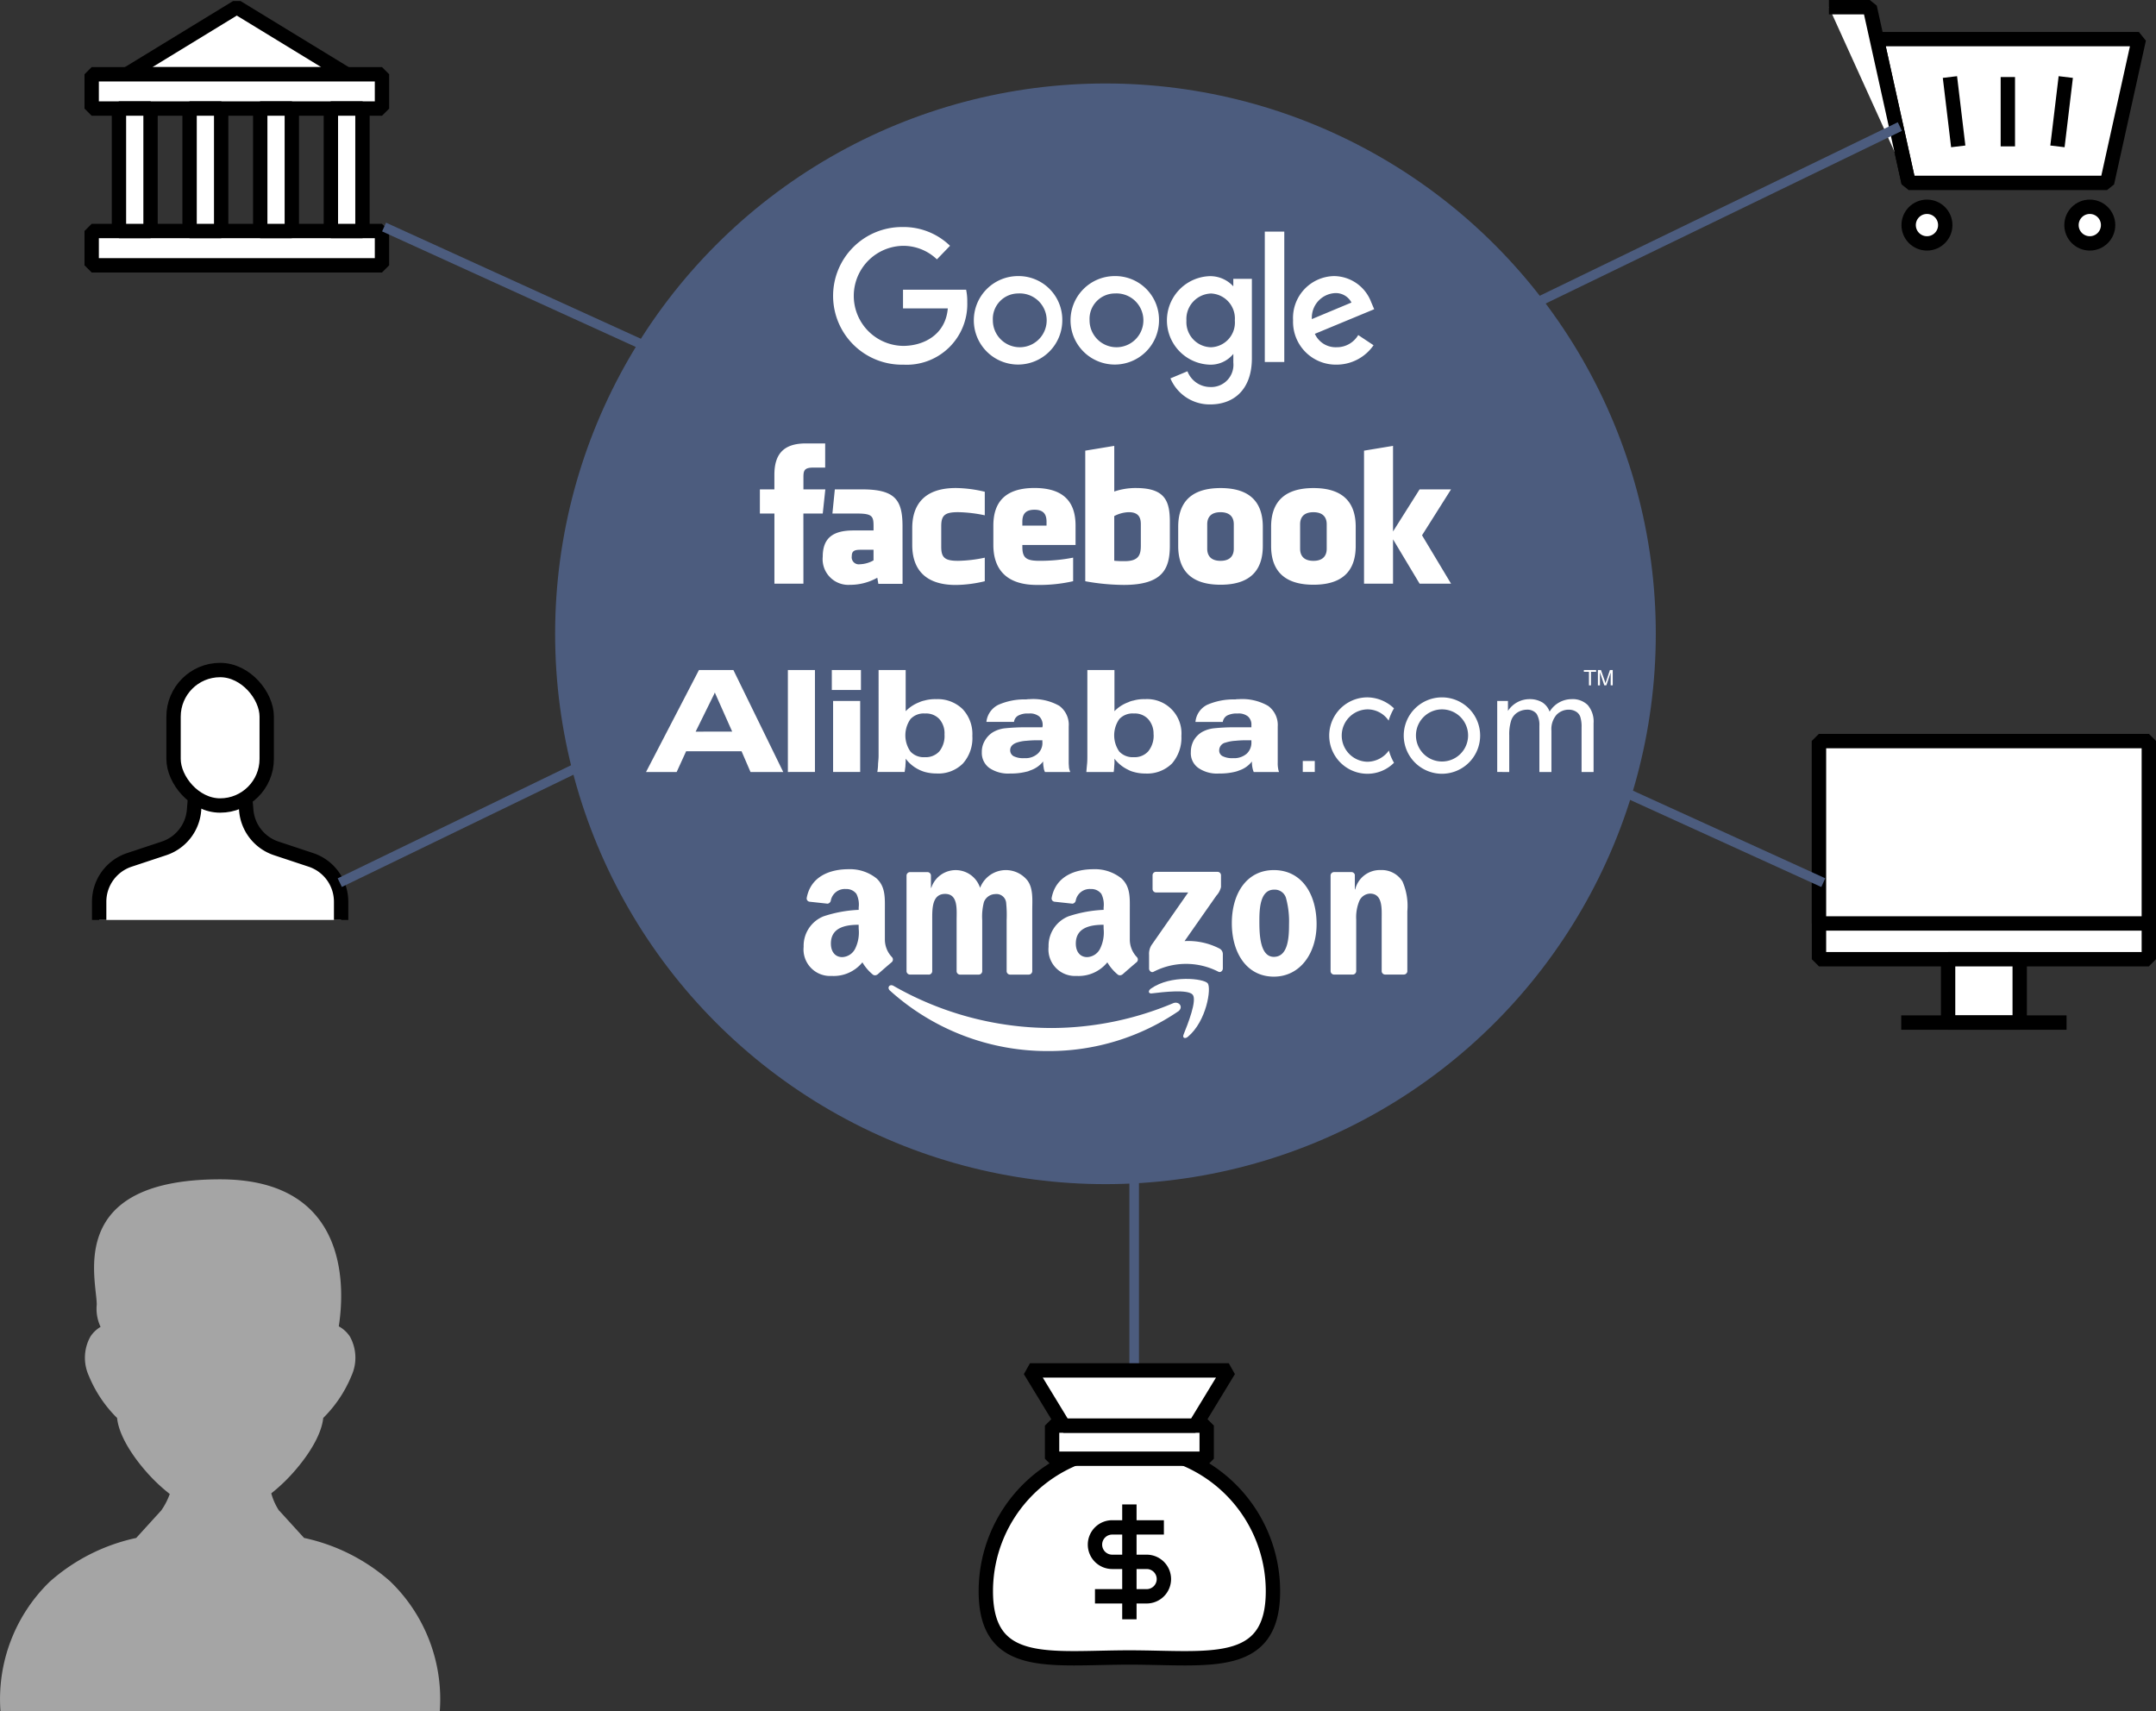<svg xmlns="http://www.w3.org/2000/svg" width="225.262" height="178.775" viewBox="0 0 225.262 178.775">
  <rect x="0" y="0" width="225.262" height="178.775" fill="#333333" stroke="none"/>
  <g id="그룹_169" data-name="그룹 169" transform="translate(-842 -2038.279)">
    <path id="패스_103" data-name="패스 103" d="M1293.081,575.311a19.879,19.879,0,0,0-9.035-4.571l.042.049-2.638-2.9-.014.009a6.4,6.4,0,0,1-.817-1.815h0a17.982,17.982,0,0,0,1.43-1.263c1.543-1.513,3.753-4.287,4-6.617a13.236,13.236,0,0,0,2.947-4.4,4.546,4.546,0,0,0-.171-4.118,3.273,3.273,0,0,0-1.152-1.053c.559-3.554,1.384-15.359-12.389-15.359-16.215,0-12.9,10.448-12.9,13.093a4.424,4.424,0,0,0,.4,2.323,3.275,3.275,0,0,0-1.053,1,4.547,4.547,0,0,0-.171,4.118,13.242,13.242,0,0,0,2.949,4.4c.242,2.33,2.45,5.1,3.993,6.617a17.949,17.949,0,0,0,1.545,1.351l-.035-.023a7.262,7.262,0,0,1-.908,1.744l.037.025-.041-.028-2.638,2.9.042-.049a19.874,19.874,0,0,0-9.033,4.571,17.085,17.085,0,0,0-5.146,13.52h45.9a17.087,17.087,0,0,0-5.144-13.52" transform="translate(-410.276 1628.224)" fill="#a5a5a5" fill-rule="evenodd"/>
    <g id="그룹_156" data-name="그룹 156" transform="translate(-444.322 1577.394)">
      <path id="패스_96" data-name="패스 96" d="M1321.963,557V555.1a4.607,4.607,0,0,0-3.155-4.372l-3.617-1.2a4.6,4.6,0,0,1-3.14-3.986l-.278-3.319h-4.9l-.279,3.319a4.6,4.6,0,0,1-3.139,3.986l-3.617,1.2a4.606,4.606,0,0,0-3.155,4.372V557" fill="#fff" stroke="#000" stroke-linejoin="bevel" stroke-width="1.5"/>
      <rect id="사각형_90" data-name="사각형 90" width="9.734" height="14.154" rx="4.867" transform="translate(1304.455 530.891)" fill="#fff" stroke="#000" stroke-linejoin="bevel" stroke-width="1.5"/>
    </g>
    <g id="그룹_155" data-name="그룹 155" transform="translate(-634.433 1767.82)">
      <path id="패스_97" data-name="패스 97" d="M1512.654,278.218H1489.7l11.475-7.01Z" fill="#fff" stroke="#000" stroke-linejoin="bevel" stroke-width="1.5"/>
      <rect id="사각형_91" data-name="사각형 91" width="30.332" height="3.584" transform="translate(1486.012 294.595)" fill="#fff" stroke="#000" stroke-linejoin="bevel" stroke-width="1.5"/>
      <rect id="사각형_92" data-name="사각형 92" width="30.332" height="3.584" transform="translate(1486.012 278.218)" fill="#fff" stroke="#000" stroke-linejoin="bevel" stroke-width="1.5"/>
      <rect id="사각형_93" data-name="사각형 93" width="3.301" height="12.793" transform="translate(1488.861 281.802)" fill="#fff" stroke="#000" stroke-linejoin="bevel" stroke-width="1.5"/>
      <rect id="사각형_94" data-name="사각형 94" width="3.301" height="12.793" transform="translate(1496.241 281.802)" fill="#fff" stroke="#000" stroke-linejoin="bevel" stroke-width="1.5"/>
      <rect id="사각형_95" data-name="사각형 95" width="3.301" height="12.793" transform="translate(1503.622 281.802)" fill="#fff" stroke="#000" stroke-linejoin="bevel" stroke-width="1.5"/>
      <rect id="사각형_96" data-name="사각형 96" width="3.301" height="12.793" transform="translate(1511.003 281.802)" fill="#fff" stroke="#000" stroke-linejoin="bevel" stroke-width="1.5"/>
    </g>
    <g id="그룹_159" data-name="그룹 159" transform="translate(-1331.491 1966.402)">
      <path id="패스_98" data-name="패스 98" d="M2393.64,90.986h-20.731l-3.325-15.021h27.38Z" fill="#fff" stroke="#000" stroke-linejoin="bevel" stroke-width="1.5"/>
      <path id="패스_99" data-name="패스 99" d="M2372.909,90.986l-4.064-18.36h-4.265" fill="#fff" stroke="#000" stroke-linejoin="bevel" stroke-width="1.5"/>
      <circle id="타원_44" data-name="타원 44" cx="1.913" cy="1.913" r="1.913" transform="translate(2372.909 93.481)" fill="#fff" stroke="#000" stroke-linejoin="bevel" stroke-width="1.5"/>
      <circle id="타원_45" data-name="타원 45" cx="1.913" cy="1.913" r="1.913" transform="translate(2389.923 93.481)" fill="#fff" stroke="#000" stroke-linejoin="bevel" stroke-width="1.5"/>
      <line id="선_54" data-name="선 54" y2="7.244" transform="translate(2383.274 79.926)" fill="#fff" stroke="#000" stroke-linejoin="bevel" stroke-width="1.5"/>
      <line id="선_55" data-name="선 55" x2="0.868" y2="7.244" transform="translate(2377.223 79.926)" fill="#fff" stroke="#000" stroke-linejoin="bevel" stroke-width="1.5"/>
      <line id="선_56" data-name="선 56" x1="0.868" y2="7.244" transform="translate(2388.457 79.926)" fill="#fff" stroke="#000" stroke-linejoin="bevel" stroke-width="1.5"/>
    </g>
    <g id="그룹_158" data-name="그룹 158" transform="translate(-379.951 1848.101)">
      <rect id="사각형_98" data-name="사각형 98" width="34.462" height="22.788" transform="translate(1412.001 267.61)" fill="#fff" stroke="#000" stroke-linejoin="bevel" stroke-width="1.5"/>
      <rect id="사각형_99" data-name="사각형 99" width="7.482" height="6.619" transform="translate(1425.491 290.398)" fill="#fff" stroke="#000" stroke-linejoin="bevel" stroke-width="1.5"/>
      <line id="선_58" data-name="선 58" x2="17.273" transform="translate(1420.595 297.017)" fill="#fff" stroke="#000" stroke-linejoin="bevel" stroke-width="1.5"/>
      <rect id="사각형_100" data-name="사각형 100" width="34.462" height="19.051" transform="translate(1412.001 267.61)" fill="#fff" stroke="#000" stroke-linejoin="bevel" stroke-width="1.5"/>
    </g>
    <line id="선_69" data-name="선 69" x2="150.371" y2="68.5" transform="translate(882.129 2062)" fill="none" stroke="#4c5c7e" stroke-width="1"/>
    <line id="선_70" data-name="선 70" y1="79" x2="163" transform="translate(877.5 2051.5)" fill="none" stroke="#4c5c7e" stroke-width="1"/>
    <line id="선_71" data-name="선 71" y1="20" transform="translate(960.5 2161.5)" fill="none" stroke="#4c5c7e" stroke-width="1"/>
    <g id="그룹_157" data-name="그룹 157" transform="translate(-400.195 1911.73)">
      <path id="패스_100" data-name="패스 100" d="M1375.195,292.8c0,8.285-6.716,6.924-15,6.924s-15,1.361-15-6.924a15,15,0,0,1,30,0Z" fill="#fff" stroke="#000" stroke-linejoin="bevel" stroke-width="1.5"/>
      <rect id="사각형_97" data-name="사각형 97" width="16.154" height="3.462" transform="translate(1352.118 275.497)" fill="#fff" stroke="#000" stroke-linejoin="bevel" stroke-width="1.5"/>
      <path id="패스_101" data-name="패스 101" d="M1367.069,275.5h-13.748l-3.511-5.769h20.769Z" fill="#fff" stroke="#000" stroke-linejoin="bevel" stroke-width="1.5"/>
      <path id="패스_102" data-name="패스 102" d="M1363.8,286.133h-5.4a1.8,1.8,0,0,0-1.8,1.8h0a1.8,1.8,0,0,0,1.8,1.8h3.6a1.8,1.8,0,0,1,1.8,1.8h0a1.8,1.8,0,0,1-1.8,1.8h-5.4" fill="#fff" stroke="#000" stroke-linejoin="bevel" stroke-width="1.5"/>
      <line id="선_57" data-name="선 57" y2="12" transform="translate(1360.195 283.733)" fill="#fff" stroke="#000" stroke-linejoin="bevel" stroke-width="1.5"/>
    </g>
    <circle id="타원_46" data-name="타원 46" cx="57.5" cy="57.5" r="57.5" transform="translate(900 2047)" fill="#4c5c7e"/>
    <g id="그룹_165" data-name="그룹 165" transform="translate(192.057 1406.324)">
      <path id="path2998" d="M750.892,662.222h-6.6v1.957h4.678c-.231,2.745-2.514,3.915-4.67,3.915a5.228,5.228,0,0,1,.006-10.455,5.078,5.078,0,0,1,3.527,1.415l1.37-1.419a6.966,6.966,0,0,0-4.967-1.959,7.191,7.191,0,1,0,.1,14.38,6.331,6.331,0,0,0,6.668-6.537,5.847,5.847,0,0,0-.12-1.3Z" fill="#fff"/>
      <path id="path3000" d="M756.295,660.8a4.622,4.622,0,1,0,4.638,4.638,4.567,4.567,0,0,0-4.638-4.638Zm.027,1.816a2.812,2.812,0,1,1-2.644,2.8,2.658,2.658,0,0,1,2.644-2.8Z" fill="#fff"/>
      <path id="path3005" d="M766.4,660.8a4.622,4.622,0,1,0,4.638,4.638A4.567,4.567,0,0,0,766.4,660.8Zm.027,1.816a2.812,2.812,0,1,1-2.645,2.8,2.657,2.657,0,0,1,2.645-2.8Z" fill="#fff"/>
      <path id="path3007" d="M776.311,660.809a4.627,4.627,0,0,0-.043,9.245,3.054,3.054,0,0,0,2.535-1.123v.911a2.319,2.319,0,0,1-2.429,2.549,2.562,2.562,0,0,1-2.366-1.645l-1.777.743a4.448,4.448,0,0,0,4.157,2.721c2.47,0,4.353-1.555,4.353-4.818v-8.305H778.8v.783a3.27,3.27,0,0,0-2.492-1.061Zm.18,1.812a2.614,2.614,0,0,1,2.469,2.816,2.583,2.583,0,0,1-2.5,2.8,2.626,2.626,0,0,1-2.557-2.783,2.664,2.664,0,0,1,2.584-2.833Z" fill="#fff"/>
      <path id="path3011" d="M789.356,660.8a4.371,4.371,0,0,0-4.311,4.616,4.47,4.47,0,0,0,4.536,4.637,4.689,4.689,0,0,0,3.872-2.028l-1.6-1.063a2.588,2.588,0,0,1-2.265,1.272,2.378,2.378,0,0,1-2.267-1.4l6.2-2.571-.321-.753a4.185,4.185,0,0,0-3.843-2.709Zm.081,1.778a1.843,1.843,0,0,1,1.71.987l-4.138,1.73a2.566,2.566,0,0,1,2.428-2.717Z" fill="#fff"/>
      <path id="path3015" d="M782.091,669.777h2.036V656.154h-2.036Z" fill="#fff"/>
    </g>
    <g id="그룹_166" data-name="그룹 166" transform="translate(829.071 1958.474)">
      <path id="패스_105" data-name="패스 105" d="M130.862,133.319a3.426,3.426,0,0,0-1.516.408v4.666a9.606,9.606,0,0,0,1.092.042c1.484,0,1.687-.679,1.687-1.626v-2.229c0-.7-.232-1.261-1.263-1.261m-9.853-.255c-1.03,0-1.264.564-1.264,1.263v.392h2.528v-.392c0-.7-.235-1.263-1.263-1.263m-19.087,4.857a.737.737,0,0,0,.838.839,3.074,3.074,0,0,0,1.436-.408v-1.106h-1.352c-.641,0-.921.118-.921.675m38.525-4.6c-1.031,0-1.388.562-1.388,1.261v2.554c0,.7.358,1.265,1.388,1.265s1.388-.563,1.388-1.265v-2.554c0-.7-.36-1.261-1.388-1.261m-43.578,7.465h-3.03v-7.326H92.323v-2.525h1.515v-1.515c0-2.06.855-3.285,3.284-3.285h2.023v2.525H97.881c-.946,0-1.008.353-1.008,1.012l0,1.264H99.16l-.269,2.525H96.868Zm10.359.019H104.7l-.109-.638a5.8,5.8,0,0,1-2.862.742,2.686,2.686,0,0,1-2.839-2.945c0-2.016,1.151-2.736,3.209-2.736h2.1v-.436c0-1.03-.118-1.332-1.7-1.332H99.9l.254-2.525h2.832c3.478,0,4.24,1.1,4.24,3.877Zm8.59-7.16a14.513,14.513,0,0,0-2.78-.328c-1.358,0-1.769.3-1.769,1.451v2.18c0,1.152.411,1.453,1.769,1.453a14.412,14.412,0,0,0,2.78-.33v2.462a13.408,13.408,0,0,1-3.032.39c-3.254,0-4.547-1.709-4.547-4.178v-1.768c0-2.471,1.293-4.183,4.547-4.183a13.418,13.418,0,0,1,3.032.391Zm9.485,3.1h-5.558v.2c0,1.152.411,1.453,1.769,1.453a17.667,17.667,0,0,0,3.535-.33v2.462a15.939,15.939,0,0,1-3.787.39c-3.255,0-4.548-1.709-4.548-4.178v-2.022c0-2.16.961-3.929,4.295-3.929s4.294,1.749,4.294,3.929Zm9.852.046c0,2.386-.683,4.127-4.82,4.127a22.922,22.922,0,0,1-4.019-.385V126.89l3.03-.5v4.771a6.872,6.872,0,0,1,2.274-.366c3.031,0,3.535,1.357,3.535,3.537Zm9.713.052c0,2.059-.851,4.055-4.412,4.055s-4.429-2-4.429-4.055v-1.988c0-2.059.867-4.056,4.429-4.056s4.412,2,4.412,4.056Zm9.706,0c0,2.059-.852,4.055-4.411,4.055s-4.429-2-4.429-4.055v-1.988c0-2.059.867-4.056,4.429-4.056s4.411,2,4.411,4.056Zm9.961,3.943h-3.285l-2.777-4.63v4.63h-3.03V126.89l3.03-.5v8.944l2.777-4.4h3.285l-3.032,4.8Zm-14.383-7.465c-1.03,0-1.387.562-1.387,1.261v2.554c0,.7.357,1.265,1.387,1.265s1.392-.563,1.392-1.265v-2.554c0-.7-.364-1.261-1.392-1.261" fill="#fff"/>
    </g>
    <path id="패스_106" data-name="패스 106" d="M145.282,302.88V300.8h3.044v2.082Zm.134,8.57v-7.422h2.83v7.422Zm63.622-6.541a2.723,2.723,0,0,1,0,5.447,2.723,2.723,0,1,1,0-5.447Zm0,6.728a3.991,3.991,0,1,0-4-4,3.994,3.994,0,0,0,4,4Zm-14.55-.187h1.255V310.3h-1.255v1.148Zm9.531-.961a3.908,3.908,0,0,1-2.776,1.148,3.991,3.991,0,0,1,0-7.983,4.09,4.09,0,0,1,2.776,1.148,5.83,5.83,0,0,0-.561,1.282,2.658,2.658,0,0,0-2.215-1.175,2.737,2.737,0,0,0,0,5.473,2.784,2.784,0,0,0,2.242-1.175,5.312,5.312,0,0,0,.535,1.282Zm10.786.961v-7.422h1.122v1.041a2.684,2.684,0,0,1,2.268-1.228,2.531,2.531,0,0,1,1.335.347,1.9,1.9,0,0,1,.748.961,2.714,2.714,0,0,1,2.3-1.308,2.236,2.236,0,0,1,1.681.614,2.647,2.647,0,0,1,.613,1.9v5.1h-1.254v-4.672a3.393,3.393,0,0,0-.134-1.094,1.031,1.031,0,0,0-.427-.534,1.453,1.453,0,0,0-.774-.214,1.753,1.753,0,0,0-1.281.535,2.276,2.276,0,0,0-.534,1.655v4.325H219.21v-4.833a2.234,2.234,0,0,0-.293-1.255,1.248,1.248,0,0,0-1.015-.427,1.929,1.929,0,0,0-.988.294,1.6,1.6,0,0,0-.639.8,4.731,4.731,0,0,0-.215,1.575v3.844Zm9.585-9.05v-1.415h-.534V300.8h1.281v.187H224.6V302.4Zm.935,0v-1.6h.32l.4,1.147a1.253,1.253,0,0,0,.079.24.716.716,0,0,1,.081-.267l.374-1.121h.294v1.6h-.214v-1.335l-.454,1.335h-.214l-.454-1.362V302.4Zm-36.15,7.956a2.807,2.807,0,0,1-1.335.935,2.413,2.413,0,0,1-.4.133,6.694,6.694,0,0,1-1.708.187,3.418,3.418,0,0,1-2.163-.588,1.881,1.881,0,0,1-.774-1.655,2.507,2.507,0,0,1,.293-1.2,2.449,2.449,0,0,1,.855-.881,3.3,3.3,0,0,1,1.255-.4,20.631,20.631,0,0,1,2.242-.107h1.681v-.213a1.129,1.129,0,0,0-.347-.908,1.523,1.523,0,0,0-1.041-.32h-.293a2.212,2.212,0,0,0-.854.213.93.93,0,0,0-.454.668h-2.857a2.219,2.219,0,0,1,1.228-1.789,6.885,6.885,0,0,1,2.937-.56,1.423,1.423,0,0,1,.348-.027,5.426,5.426,0,0,1,3.07.694,2.468,2.468,0,0,1,1.014,2.163v3.764a2.963,2.963,0,0,0,.028.534,2.2,2.2,0,0,0,.107.454h-2.644a2.27,2.27,0,0,1-.134-.454,2.975,2.975,0,0,1-.053-.507v-.133Zm-1.736-.347a2.028,2.028,0,0,0,1.175-.454,1.567,1.567,0,0,0,.506-1.255v-.16h-.239a11.718,11.718,0,0,0-1.442.053,4.062,4.062,0,0,0-1.014.187.832.832,0,0,0-.668.8.655.655,0,0,0,.347.614,2.209,2.209,0,0,0,1.068.214Zm-8.543-2.483a2.261,2.261,0,0,0-.56-1.6,1.9,1.9,0,0,0-1.469-.587h-.027a1.9,1.9,0,0,0-1.522.587,2.959,2.959,0,0,0,0,3.391,1.911,1.911,0,0,0,1.5.587h.027a1.894,1.894,0,0,0,1.5-.614,2.591,2.591,0,0,0,.56-1.762Zm-2.056-3.551a3.987,3.987,0,0,1,1.148-.133,3.585,3.585,0,0,1,3.818,3.844,4.1,4.1,0,0,1-.988,2.884,3.683,3.683,0,0,1-2.776,1.041,4.333,4.333,0,0,1-1.2-.16,2.479,2.479,0,0,1-.615-.24,3.9,3.9,0,0,1-1.414-1.147v.213a4.153,4.153,0,0,1-.027.587,4.4,4.4,0,0,1-.054.588h-2.857q.04-.48.08-.881c.026-.294.026-.56.026-.8V300.8h2.831v4.3a3.833,3.833,0,0,1,1.441-.934,2.144,2.144,0,0,1,.588-.187Zm-9.478,6.381a2.89,2.89,0,0,1-1.361.935,1.427,1.427,0,0,1-.4.133,6.476,6.476,0,0,1-1.682.187,3.5,3.5,0,0,1-2.189-.588,1.945,1.945,0,0,1-.774-1.655,2.242,2.242,0,0,1,.321-1.2,2.442,2.442,0,0,1,.855-.881,3.151,3.151,0,0,1,1.228-.4,21.455,21.455,0,0,1,2.243-.107h1.682a.161.161,0,0,1,.027-.107v-.107a1.225,1.225,0,0,0-.347-.908,1.522,1.522,0,0,0-1.041-.32H165.6a2.078,2.078,0,0,0-.828.213.865.865,0,0,0-.454.668h-2.884a2.252,2.252,0,0,1,1.255-1.789,6.747,6.747,0,0,1,2.91-.56,1.65,1.65,0,0,1,.347-.027,5.527,5.527,0,0,1,3.1.694,2.45,2.45,0,0,1,.988,2.163v3.764c0,.214.027.4.027.534a2.268,2.268,0,0,0,.134.454h-2.644a1.3,1.3,0,0,1-.133-.454,2.97,2.97,0,0,1-.054-.507v-.133Zm-1.762-.347a1.892,1.892,0,0,0,1.175-.454,1.487,1.487,0,0,0,.507-1.255v-.16h-.214a12.166,12.166,0,0,0-1.468.053,3.836,3.836,0,0,0-.988.187c-.454.16-.694.427-.694.8a.7.7,0,0,0,.347.614,2.2,2.2,0,0,0,1.068.214Zm-8.544-2.483a2.242,2.242,0,0,0-.534-1.6,1.892,1.892,0,0,0-1.469-.587H155a1.873,1.873,0,0,0-1.5.587,2.956,2.956,0,0,0,0,3.391,1.873,1.873,0,0,0,1.5.587,1.912,1.912,0,0,0,1.522-.614,2.577,2.577,0,0,0,.534-1.762ZM155,303.975a4.174,4.174,0,0,1,1.174-.133,3.726,3.726,0,0,1,2.777,1.041,3.8,3.8,0,0,1,1.015,2.8,3.982,3.982,0,0,1-.988,2.884,3.62,3.62,0,0,1-2.749,1.041,4.676,4.676,0,0,1-1.228-.16,3.629,3.629,0,0,1-.614-.24A3.816,3.816,0,0,1,153,310.062v.213c0,.213-.027.4-.027.587-.027.187-.053.4-.08.588h-2.857a5.424,5.424,0,0,0,.08-.881c.027-.294.054-.56.054-.8V300.8H153v4.3a3.944,3.944,0,0,1,1.415-.934,2.454,2.454,0,0,1,.588-.187ZM132.974,300.8H135l5.206,10.652h-3.418l-.934-2.163h-5.794l-.988,2.163h-3.2L131.4,300.8Zm0,6.434h1.9l-1.816-4.085-.081.187-1.922,3.9Zm7.717,4.218V300.8h2.829V311.45Z" transform="translate(783.627 1807.486)" fill="#fff" fill-rule="evenodd"/>
    <g id="그룹_167" data-name="그룹 167" transform="translate(790.658 1746.017)">
      <path id="패스_107" data-name="패스 107" d="M212.075,449.378a24,24,0,0,1-13.552,4.142,24.526,24.526,0,0,1-16.555-6.315c-.342-.309-.036-.734.376-.493a33.313,33.313,0,0,0,16.564,4.4,32.942,32.942,0,0,0,12.634-2.586c.62-.262,1.139.409.534.856" transform="translate(-37.64 -51.442)" fill="#fff" fill-rule="evenodd"/>
      <path id="패스_108" data-name="패스 108" d="M328.966,444.846c-.469-.6-3.1-.285-4.28-.143-.357.043-.412-.269-.09-.5,2.1-1.474,5.533-1.048,5.934-.556s-.105,3.944-2.071,5.589c-.3.254-.59.117-.456-.216.442-1.1,1.433-3.578.963-4.179" transform="translate(-153.006 -48.649)" fill="#fff" fill-rule="evenodd"/>
      <path id="패스_109" data-name="패스 109" d="M324.859,386.342v-1.431a.356.356,0,0,1,.363-.364h6.417a.358.358,0,0,1,.369.362v1.227a2,2,0,0,1-.483.9l-3.323,4.746a7.11,7.11,0,0,1,3.659.785.653.653,0,0,1,.34.559v1.527c0,.211-.23.454-.471.326a7.388,7.388,0,0,0-6.779.014c-.224.118-.457-.122-.457-.333v-1.452a1.721,1.721,0,0,1,.238-.984l3.851-5.525h-3.352a.358.358,0,0,1-.371-.361" transform="translate(-153.095 -1.193)" fill="#fff" fill-rule="evenodd"/>
      <path id="패스_110" data-name="패스 110" d="M193.963,394.5h-1.952a.366.366,0,0,1-.349-.33V384.156a.369.369,0,0,1,.378-.361h1.817a.368.368,0,0,1,.355.337v1.308h.036a2.681,2.681,0,0,1,5.1,0,2.882,2.882,0,0,1,4.955-.759c.62.842.494,2.066.494,3.141l0,6.322a.369.369,0,0,1-.376.361h-1.95a.365.365,0,0,1-.35-.359v-5.312a12.76,12.76,0,0,0-.055-1.876,1.018,1.018,0,0,0-1.148-.865,1.293,1.293,0,0,0-1.167.823,6.061,6.061,0,0,0-.181,1.918v5.311a.369.369,0,0,1-.376.361h-1.95a.365.365,0,0,1-.35-.359l0-5.312c0-1.117.181-2.762-1.2-2.762-1.4,0-1.348,1.6-1.348,2.762l0,5.311a.367.367,0,0,1-.376.361" transform="translate(-45.604 -0.414)" fill="#fff" fill-rule="evenodd"/>
      <path id="패스_111" data-name="패스 111" d="M374.21,383.58c2.9,0,4.465,2.489,4.465,5.651,0,3.057-1.731,5.482-4.465,5.482-2.842,0-4.391-2.489-4.391-5.587,0-3.12,1.567-5.546,4.391-5.546m.019,2.045c-1.44,0-1.531,1.961-1.531,3.183s-.017,3.838,1.512,3.838c1.514,0,1.586-2.109,1.586-3.395a9.242,9.242,0,0,0-.292-2.656,1.222,1.222,0,0,0-1.275-.97" transform="translate(-189.774 -0.41)" fill="#fff" fill-rule="evenodd"/>
      <path id="패스_112" data-name="패스 112" d="M426.184,394.5h-1.945a.366.366,0,0,1-.35-.359l0-10.024a.371.371,0,0,1,.376-.326h1.811a.372.372,0,0,1,.347.28v1.533h.036a2.654,2.654,0,0,1,2.66-2.023,2.559,2.559,0,0,1,2.278,1.181,6.367,6.367,0,0,1,.511,3.12v6.3a.371.371,0,0,1-.375.316h-1.957a.367.367,0,0,1-.347-.316v-5.44c0-1.1.128-2.7-1.222-2.7a1.275,1.275,0,0,0-1.129.8,4.457,4.457,0,0,0-.311,1.9v5.4a.374.374,0,0,1-.38.361" transform="translate(-233.526 -0.414)" fill="#fff" fill-rule="evenodd"/>
      <path id="패스_113" data-name="패스 113" d="M275.2,389.305a3.838,3.838,0,0,1-.366,2.071,1.586,1.586,0,0,1-1.352.887c-.749,0-1.188-.57-1.188-1.416,0-1.662,1.491-1.964,2.9-1.964Zm1.968,4.76a.4.4,0,0,1-.461.045,4.738,4.738,0,0,1-1.119-1.3,3.872,3.872,0,0,1-3.219,1.419,2.771,2.771,0,0,1-2.922-3.043A3.318,3.318,0,0,1,271.528,388a13.489,13.489,0,0,1,3.671-.675v-.254a2.494,2.494,0,0,0-.238-1.415,1.3,1.3,0,0,0-1.1-.507,1.488,1.488,0,0,0-1.569,1.172.411.411,0,0,1-.338.359l-1.892-.206a.342.342,0,0,1-.291-.407c.435-2.3,2.508-2.989,4.365-2.989a4.427,4.427,0,0,1,2.939.972c.951.887.86,2.071.86,3.36v3.041a2.664,2.664,0,0,0,.737,1.809.367.367,0,0,1-.007.518c-.4.335-1.108.951-1.5,1.3Z" transform="translate(-108.549 0)" fill="#fff" fill-rule="evenodd"/>
      <path id="패스_114" data-name="패스 114" d="M141.06,389.305a3.835,3.835,0,0,1-.366,2.071,1.585,1.585,0,0,1-1.351.887c-.749,0-1.188-.57-1.188-1.416,0-1.662,1.493-1.964,2.9-1.964Zm1.968,4.76a.4.4,0,0,1-.461.045,4.784,4.784,0,0,1-1.12-1.3,3.867,3.867,0,0,1-3.217,1.419,2.771,2.771,0,0,1-2.922-3.043A3.318,3.318,0,0,1,137.389,388a13.489,13.489,0,0,1,3.671-.675v-.254a2.491,2.491,0,0,0-.238-1.415,1.3,1.3,0,0,0-1.1-.507,1.486,1.486,0,0,0-1.569,1.172.412.412,0,0,1-.339.359l-1.891-.206a.343.343,0,0,1-.292-.407c.435-2.3,2.508-2.989,4.365-2.989a4.435,4.435,0,0,1,2.941.972c.949.887.858,2.071.858,3.36v3.041a2.664,2.664,0,0,0,.737,1.809.367.367,0,0,1-.007.518c-.4.335-1.108.951-1.5,1.3Z" transform="translate(0 0)" fill="#fff" fill-rule="evenodd"/>
    </g>
  </g>
</svg>
